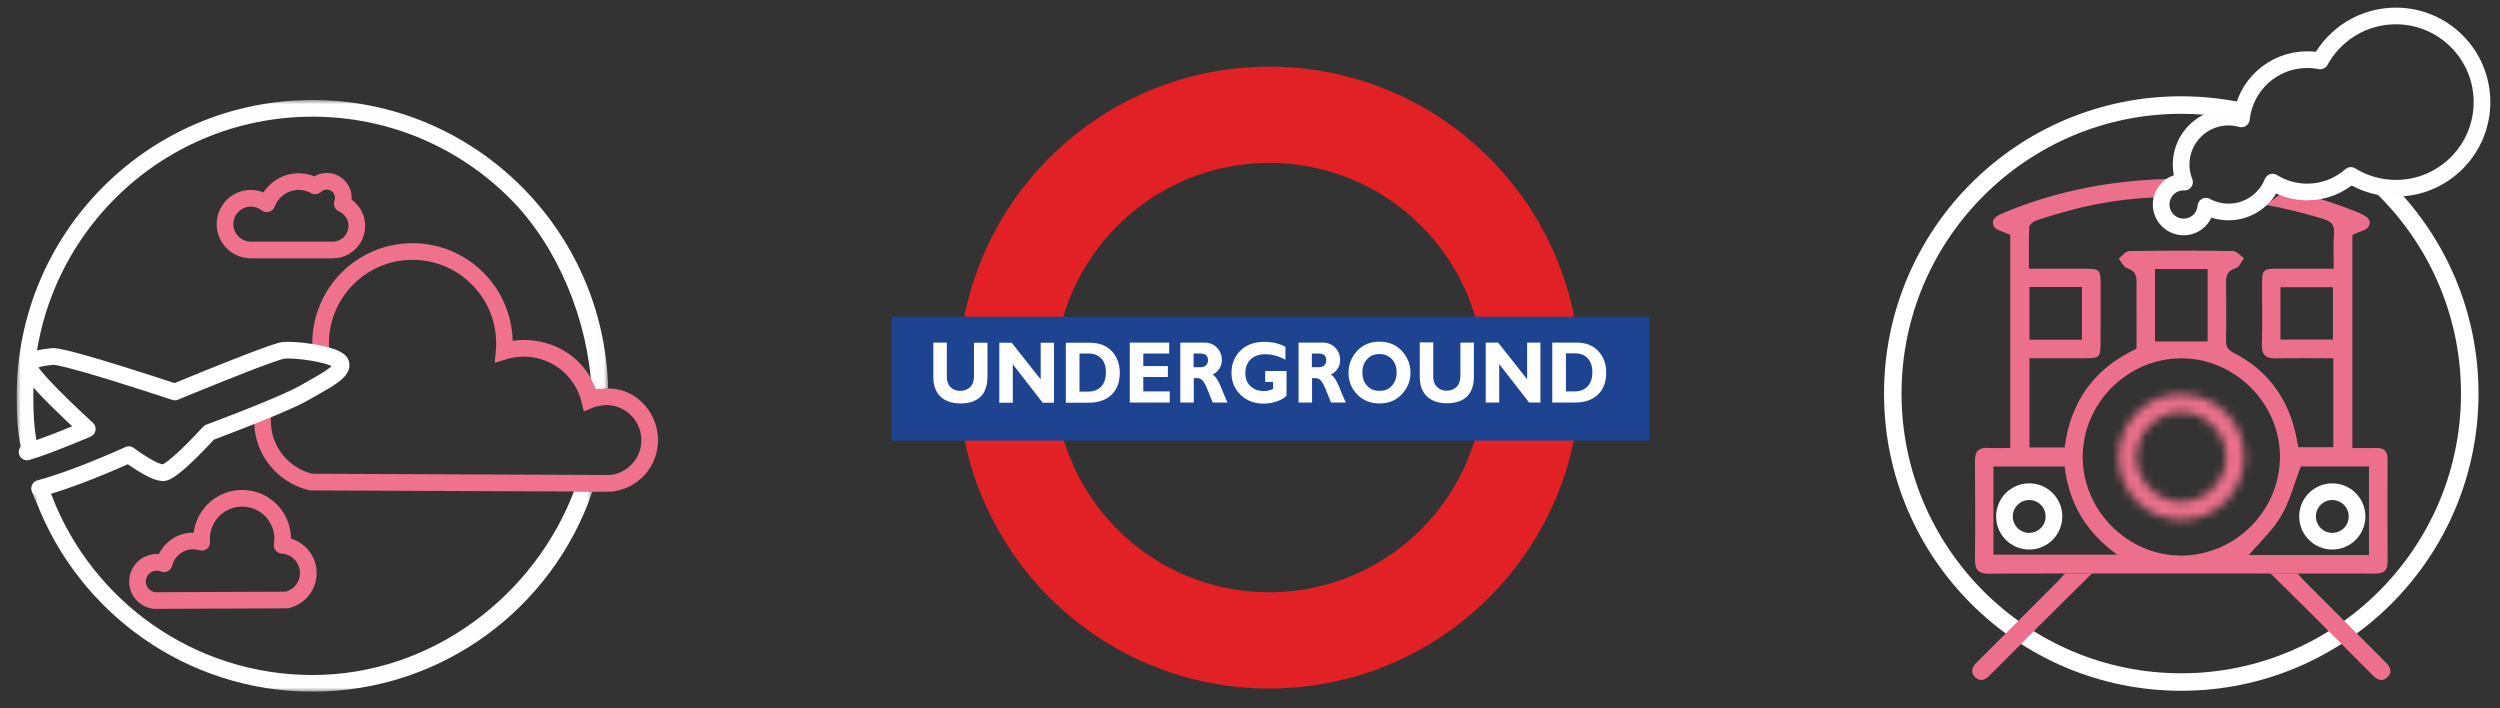 <?xml version="1.0" encoding="UTF-8"?>
<svg width="300px" height="85px" viewBox="0 0 300 85" version="1.1" xmlns="http://www.w3.org/2000/svg" xmlns:xlink="http://www.w3.org/1999/xlink">
    <rect x="0" y="0" width="300" height="85" fill="#333333" stroke="none"/>
    <!-- Generator: Sketch 41.2 (35397) - http://www.bohemiancoding.com/sketch -->
    <title>icons_mobile_28pxgap</title>
    <desc>Created with Sketch.</desc>
    <defs>
        <path d="M22.799,0.63 C16.457,0.931 10.297,2.19 4.416,4.658 C3.692,4.962 2.825,5.361 3.27,6.266 C3.5,6.735 4.386,6.88 5.226,7.295 L5.226,32.863 C4.291,32.863 3.443,32.903 2.599,32.854 C1.458,32.787 0.98,33.246 0.991,34.418 C1.032,38.362 1.047,42.308 0.992,46.25 C0.973,47.568 1.507,47.979 2.754,47.951 C5.397,47.894 49.01,47.936 49.01,47.936 C50.001,47.944 50.518,47.602 50.512,46.54 C50.495,42.417 50.5,38.294 50.508,34.17 C50.51,33.273 50.1,32.854 49.203,32.868 C48.234,32.884 47.262,32.871 46.285,32.871 L46.285,7.29 C47.116,6.884 48.007,6.742 48.244,6.272 C48.696,5.365 47.799,4.982 47.099,4.653 C46.817,4.522 46.518,4.421 46.228,4.306 C43.612,3.276 40.957,2.486 38.27,1.894 C37.512,2.527 36.683,3.089 35.887,3.685 C38.234,4.114 40.554,4.689 42.849,5.403 C43.749,5.684 44.157,6.068 44.078,7.08 C43.97,8.449 44.051,9.834 44.051,11.348 C41.708,11.348 39.481,11.344 37.253,11.349 C35.608,11.352 35.457,11.497 35.452,13.092 C35.445,15.556 35.49,18.022 35.428,20.486 C35.398,21.737 35.923,22.143 37.115,22.114 C39.385,22.061 41.659,22.099 43.994,22.099 L43.994,32.772 L39.799,32.772 C39.658,32.079 39.539,31.341 39.351,30.621 C38.277,26.495 35.86,23.411 32.065,21.46 C31.372,21.104 31.104,20.729 31.122,19.941 C31.177,17.612 31.151,15.28 31.13,12.95 C31.122,12.085 31.376,11.551 32.31,11.285 C32.711,11.171 32.956,10.51 33.272,10.098 C32.842,9.796 32.419,9.239 31.986,9.234 C27.819,9.167 23.652,9.168 19.485,9.238 C19.066,9.245 18.655,9.828 18.241,10.144 C18.571,10.542 18.83,11.159 19.245,11.293 C20.089,11.566 20.391,12.033 20.387,12.856 C20.376,15.543 20.382,18.231 20.382,20.949 C15.326,23.312 12.465,27.263 11.757,32.803 L7.534,32.803 L7.534,22.099 C9.708,22.099 11.882,22.103 14.059,22.098 C15.99,22.094 16.064,22.023 16.069,20.154 C16.074,17.868 16.078,15.583 16.076,13.297 C16.075,11.443 15.987,11.354 14.067,11.349 C11.924,11.342 9.78,11.348 7.472,11.348 C7.472,9.603 7.429,7.96 7.513,6.323 C7.529,6.043 8.041,5.663 8.397,5.546 C13.861,3.745 18.451,2.819 24.152,2.764 C24.662,2.005 26.139,1.244 26.64,0.576 C26.291,0.572 25.943,0.57 25.594,0.57 C24.665,0.57 23.735,0.587 22.799,0.63 Z M22.599,20.083 L28.917,20.083 L28.917,11.392 L22.599,11.392 L22.599,20.083 Z M7.532,19.874 L13.833,19.874 L13.833,13.549 L7.532,13.549 L7.532,19.874 Z M37.656,19.862 L43.952,19.862 L43.952,13.567 L37.656,13.567 L37.656,19.862 Z M13.924,33.946 C13.92,27.508 19.274,22.133 25.717,22.107 C32.141,22.079 37.57,27.453 37.594,33.867 C37.62,40.369 32.244,45.766 25.732,45.777 L25.716,45.777 C19.321,45.778 13.928,40.369 13.924,33.946 Z M37.73,41.04 C38.774,39.271 39.29,37.19 40.099,35.081 L48.279,35.081 L48.279,45.717 L33.861,45.717 C35.14,44.206 36.702,42.781 37.73,41.04 Z M3.21,35.091 L11.754,35.091 C12.274,39.444 14.275,42.954 18.069,45.665 L3.21,45.665 L3.21,35.091 Z" id="path-1"></path>
        <path d="M7.506,0.413 C3.511,0.448 0.204,3.895 0.231,7.993 C0.261,12.223 3.629,15.52 7.876,15.476 C12.01,15.434 15.301,12.067 15.295,7.886 C15.289,3.67 11.919,0.412 7.582,0.412 C7.557,0.412 7.531,0.412 7.506,0.413 Z M7.723,13.323 C4.821,13.299 2.33,10.757 2.376,7.871 C2.424,4.96 4.97,2.491 7.855,2.558 C10.713,2.627 13.138,5.094 13.141,7.937 C13.143,10.805 10.624,13.324 7.765,13.323 L7.723,13.323 Z" id="path-3"></path>
        <path d="M0.083,36.331 C0.083,56.031 16.052,72 35.752,72 C55.451,72 71.421,56.031 71.421,36.331 C71.421,26.546 67.478,17.688 61.097,11.245 C60.564,10.708 57.125,10.47 57.125,10.47 C64.569,16.631 69.32,25.935 69.32,36.331 C69.32,54.841 54.262,69.901 35.752,69.901 C17.243,69.901 2.183,54.841 2.183,36.331 C2.183,17.821 17.243,2.762 35.752,2.762 C37.56,2.762 39.333,2.909 41.063,3.186 C42.053,2.44 43.17,2.037 44.349,1.711 C41.594,1.03 38.718,0.661 35.752,0.661 C16.052,0.661 0.083,16.631 0.083,36.331 Z" id="path-5"></path>
        <path d="M47.278,68.619 C50.453,71.716 55.575,76.872 58.707,80.013 C59.234,80.543 59.812,80.885 60.453,80.293 C61.153,79.644 60.831,79.026 60.255,78.452 C57.713,75.922 53.18,71.384 50.649,68.846 C50.383,68.579 50.14,68.29 49.711,67.819 L46.404,67.817 C46.652,67.945 47.099,68.445 47.278,68.619 Z" id="path-7"></path>
        <path d="M21.792,67.819 C21.365,68.29 21.122,68.58 20.856,68.846 C18.324,71.384 13.791,75.923 11.251,78.452 C10.674,79.026 10.353,79.644 11.052,80.293 C11.693,80.885 12.271,80.543 12.798,80.013 C15.931,76.872 21.052,71.716 24.227,68.619 C24.406,68.446 24.853,67.945 25.101,67.817 L21.792,67.819 Z" id="path-9"></path>
        <polygon id="path-11" points="0.875 26 68.087 26 68.087 0.985 0.875 0.985 0.875 26"></polygon>
        <polygon id="path-13" points="0 0 0 42.611 70.978 42.611 70.978 0 8.13151629e-20 0"></polygon>
    </defs>
    <g id="Other-Icons" stroke="none" stroke-width="1" fill="none" fill-rule="evenodd">
        <g id="icons_mobile_28pxgap">
            <g id="Page-1">
                <g id="Group-2" transform="translate(226, 1)">
                    <g id="Group-6" transform="translate(10, 19.893)">
                        <mask id="mask-2" fill="white">
                            <use xlink:href="#path-1"></use>
                        </mask>
                        <use id="Clip-5" fill="#EC708B" xlink:href="#path-1"></use>
                    </g>
                    <g id="Group-9" transform="translate(28, 45.893)">
                        <mask id="mask-4" fill="white">
                            <use xlink:href="#path-3"></use>
                        </mask>
                        <g id="Clip-8"></g>
                        <polygon id="Fill-7" fill="#EC708B" mask="url(#mask-4)" points="-4.769 20.477 20.295 20.477 20.295 -4.588 -4.769 -4.588"></polygon>
                    </g>
                    <g id="Group">
                        <g id="Group-3" transform="translate(-0, 9.893)">
                            <mask id="mask-6" fill="white">
                                <use xlink:href="#path-5"></use>
                            </mask>
                            <use id="Clip-2" fill="#FFFFFF" xlink:href="#path-5"></use>
                        </g>
                        <g id="Group-16" transform="translate(14, 0.893)" stroke="#FEFEFE" stroke-width="2">
                            <path d="M42.847,60.08 C42.847,61.722 41.517,63.052 39.875,63.052 C38.235,63.052 36.905,61.722 36.905,60.08 C36.905,58.439 38.235,57.109 39.875,57.109 C41.517,57.109 42.847,58.439 42.847,60.08 Z" id="Stroke-10"></path>
                            <path d="M6.476,60.08 C6.476,61.722 5.146,63.052 3.505,63.052 C1.865,63.052 0.535,61.722 0.535,60.08 C0.535,58.439 1.865,57.109 3.505,57.109 C5.146,57.109 6.476,58.439 6.476,60.08 Z" id="Stroke-12"></path>
                            <path d="M47.502,0.023 C43.581,0.023 40.172,2.206 38.419,5.42 C37.917,5.321 37.398,5.266 36.865,5.266 C32.761,5.266 29.386,8.38 28.97,12.375 C28.479,12.237 27.962,12.158 27.427,12.158 C24.284,12.158 21.733,14.707 21.733,17.85 C21.733,18.595 21.883,19.306 22.142,19.959 C22.105,19.957 22.07,19.948 22.035,19.948 C20.546,19.948 19.337,21.155 19.337,22.644 C19.337,24.133 20.546,25.34 22.035,25.34 C23.453,25.34 24.602,24.243 24.709,22.853 C25.517,23.293 26.442,23.543 27.427,23.543 C29.825,23.543 31.872,22.059 32.711,19.962 C33.92,20.709 35.34,21.146 36.865,21.146 C38.874,21.146 40.705,20.393 42.103,19.163 C43.675,20.129 45.52,20.697 47.502,20.697 C53.211,20.697 57.839,16.069 57.839,10.36 C57.839,4.651 53.211,0.023 47.502,0.023 Z" id="Stroke-14" stroke-linecap="round" stroke-linejoin="round"></path>
                        </g>
                    </g>
                    <mask id="mask-8" fill="white">
                        <use xlink:href="#path-7"></use>
                    </mask>
                    <use id="Clip-18" fill="#ED718C" xlink:href="#path-7"></use>
                    <mask id="mask-10" fill="white">
                        <use xlink:href="#path-9"></use>
                    </mask>
                    <use id="Clip-21" fill="#EC708B" xlink:href="#path-9"></use>
                </g>
            </g>
            <polygon id="Fill-10" fill="#F1718D" points="1 37 1 37 1.001 37"></polygon>
            <g id="Page-1" transform="translate(2, 12)">
                <g id="Group-3" transform="translate(1, 45)">
                    <mask id="mask-12" fill="white">
                        <use xlink:href="#path-11"></use>
                    </mask>
                    <g id="Clip-2"></g>
                    <path d="M66,1.652 C61.258,14.391 48.892,24.002 34.5,24 C20.209,24.001 8.017,15.047 3.203,2.447 C3.104,2.177 2.975,1.964 2.919,1.875 C2.869,1.788 2.878,1.817 2.822,1.665 C2.646,1.141 2.078,0.861 1.555,1.038 C1.031,1.215 0.751,1.782 0.928,2.305 C1.016,2.578 1.143,2.808 1.213,2.919 C1.278,3.028 1.274,3.01 1.334,3.16 C6.434,16.513 19.355,25.999 34.5,26 C50.083,25.998 63.31,15.956 68.087,1.99 C68.087,1.99 66.818,1.805 66,1.652" id="Fill-1" fill="#FEFEFE" mask="url(#mask-12)"></path>
                </g>
                <g id="Group-6" transform="translate(0, -0)">
                    <mask id="mask-14" fill="white">
                        <use xlink:href="#path-13"></use>
                    </mask>
                    <g id="Clip-5"></g>
                    <path d="M70.978,34.617 C70.507,15.42 54.811,0.001 35.5,0 C15.894,0.001 0.001,15.893 -0,35.5 C-0.001,37.798 0.082,39.571 0.519,41.802 C0.624,42.344 1.15,42.697 1.692,42.592 C2.234,42.486 2.588,41.961 2.482,41.419 C2.077,39.337 2.001,37.762 2,35.5 C2.001,26.246 5.749,17.877 11.812,11.811 C17.877,5.748 26.247,2.001 35.5,2 C44.754,2.001 53.124,5.748 59.189,11.811 C64.86,17.484 68.552,26.277 69,34.818 L70.978,34.617 Z" id="Fill-4" fill="#FEFEFE" mask="url(#mask-14)"></path>
                </g>
                <path d="M15.501,57.786 C15.502,57.066 16.085,56.481 16.806,56.48 C16.982,56.48 17.145,56.515 17.299,56.578 C17.569,56.69 17.872,56.679 18.134,56.546 C18.395,56.413 18.584,56.176 18.652,55.891 C18.93,54.76 19.947,53.916 21.163,53.918 C21.424,53.918 21.675,53.958 21.921,54.031 C22.238,54.126 22.581,54.058 22.838,53.849 C23.096,53.641 23.233,53.32 23.206,52.99 C23.195,52.863 23.188,52.755 23.188,52.661 C23.188,51.591 23.619,50.63 24.32,49.927 C25.024,49.224 25.985,48.794 27.056,48.793 C28.128,48.794 29.088,49.224 29.791,49.926 C30.494,50.63 30.924,51.591 30.924,52.661 C30.924,52.863 30.904,53.067 30.87,53.279 C30.826,53.557 30.901,53.846 31.078,54.065 C31.255,54.286 31.52,54.422 31.802,54.437 C33.026,54.507 34.002,55.52 34.001,56.763 C34.002,57.832 33.273,58.728 32.288,59.001 L16.639,59.066 C15.995,58.981 15.499,58.447 15.501,57.786 L15.501,57.786 Z M16.553,61.066 L32.441,61 L32.667,60.973 C34.58,60.521 35.998,58.81 36.001,56.763 C35.999,54.807 34.7,53.173 32.922,52.634 C32.907,49.406 30.29,46.794 27.056,46.793 C24.066,46.794 21.604,49.032 21.238,51.924 C21.212,51.923 21.189,51.918 21.163,51.918 C19.349,51.919 17.794,52.977 17.05,54.505 C16.968,54.499 16.89,54.48 16.806,54.48 C14.979,54.481 13.502,55.961 13.501,57.786 C13.502,59.492 14.793,60.88 16.439,61.06 L16.553,61.066 Z" id="Fill-7" fill="#EF718C"></path>
                <path d="M70.978,34.617 C70.608,34.619 69.5,34.693 69.5,34.693 L69,33.568 C67.479,30.649 64.384,28.799 60.862,28.797 C60.407,28.797 59.96,28.832 59.523,28.897 C59.353,22.398 54.044,17.182 47.504,17.181 C40.858,17.182 35.471,22.568 35.471,29.216 C35.471,29.711 35.514,30.179 35.569,30.621 C35.637,31.169 36.137,31.558 36.685,31.49 C37.233,31.423 37.622,30.923 37.554,30.375 C37.504,29.975 37.471,29.593 37.471,29.216 C37.471,26.441 38.592,23.939 40.41,22.12 C42.228,20.303 44.73,19.182 47.504,19.181 C50.279,19.182 52.782,20.303 54.601,22.12 C56.418,23.939 57.539,26.441 57.54,29.216 C57.54,29.486 57.521,29.767 57.496,30.067 L57.374,31.537 L58.784,31.106 C59.443,30.906 60.139,30.797 60.862,30.797 C64.215,30.795 67.022,33.118 67.783,36.235 L68.059,37.368 L69.136,36.923 C69.42,36.805 69.76,36.723 70.14,36.668 C70.395,36.631 70.586,36.603 70.735,36.604 C71.907,36.604 72.957,37.076 73.725,37.843 C74.492,38.61 74.963,39.661 74.963,40.832 C74.965,42.989 73.336,44.748 71.237,45.001 L68.377,44.987 L35.458,44.85 C32.614,44.137 30.498,41.573 30.5,38.51 C30.5,38.187 30.533,37.858 30.584,37.517 C30.666,36.971 30.29,36.462 29.745,36.379 C29.198,36.297 28.689,36.673 28.606,37.219 C28.545,37.622 28.5,38.053 28.5,38.51 C28.502,42.552 31.307,45.93 35.078,46.822 L35.304,46.849 L66.976,46.981 C66.952,47.048 71.37,47.001 71.37,47.001 L71.428,46.995 C74.533,46.649 76.962,44.039 76.963,40.832 C76.963,37.473 74.308,34.595 70.978,34.617" id="Fill-9" fill="#EF718C"></path>
                <path d="M37.936,16.999 L37.81,16.992 C37.792,16.991 37.776,17 37.758,17 L27.99,17 C27.979,16.999 27.97,16.992 27.958,16.991 C26.866,16.919 25.998,16.008 26,14.895 C26.002,13.734 26.942,12.793 28.104,12.791 C28.596,12.792 29.038,12.958 29.399,13.24 C29.651,13.438 29.979,13.504 30.288,13.417 C30.597,13.33 30.843,13.103 30.955,12.803 C31.391,11.631 32.521,10.791 33.845,10.793 C34.39,10.793 34.895,10.933 35.338,11.179 C35.721,11.393 36.199,11.331 36.516,11.028 C36.701,10.853 36.937,10.75 37.205,10.75 C37.755,10.751 38.202,11.197 38.203,11.749 C38.203,11.871 38.181,11.987 38.138,12.099 C37.949,12.598 38.186,13.159 38.676,13.371 C39.349,13.664 39.82,14.329 39.819,15.108 C39.817,16.149 38.978,16.992 37.936,16.999 M40.185,11.95 C40.189,11.883 40.203,11.817 40.203,11.749 C40.203,10.092 38.861,8.751 37.205,8.75 C36.665,8.75 36.164,8.904 35.727,9.154 C35.143,8.922 34.507,8.793 33.845,8.793 C32.071,8.794 30.52,9.711 29.611,11.089 C29.143,10.902 28.637,10.791 28.104,10.791 C25.836,10.792 24,12.629 24,14.895 C24.001,17.068 25.686,18.843 27.824,18.987 L27.824,18.986 C27.847,18.988 27.868,19 27.891,19 L37.758,19 C37.769,19 37.777,18.994 37.788,18.994 L37.875,18.999 L37.927,19 C40.078,18.999 41.819,17.258 41.819,15.108 C41.818,13.803 41.17,12.655 40.185,11.95" id="Fill-13" fill="#EF718C"></path>
                <polygon id="Fill-15" fill="#FEFEFE" points="4.139 29.785 4.139 29.785 4.14 29.785"></polygon>
                <path d="M0.513,31.837 C0.513,31.836 0.514,31.835 0.514,31.834 L0.514,31.831 L0.513,31.837 Z" id="Fill-17" fill="#FEFEFE"></path>
                <path d="M39.842,31.261 L39.84,31.255 C39.7,30.869 39.462,30.644 39.241,30.471 C38.902,30.216 38.535,30.055 38.124,29.904 C37.713,29.756 37.26,29.632 36.783,29.523 L36.781,29.523 C35.338,29.198 33.687,29.021 32.576,29.019 C32.315,29.019 32.083,29.028 31.864,29.055 L31.861,29.055 C31.681,29.079 31.529,29.118 31.342,29.169 C30.658,29.36 29.566,29.753 28.253,30.249 C24.895,31.521 20.218,33.443 18.939,33.971 C18.017,33.666 15.414,32.81 12.654,31.95 C10.935,31.415 9.159,30.879 7.684,30.474 C6.946,30.272 6.284,30.102 5.733,29.98 C5.457,29.918 5.21,29.868 4.987,29.833 C4.762,29.797 4.571,29.774 4.362,29.773 L4.139,29.785 C3.441,29.876 2.757,29.939 2.094,30.157 C1.763,30.27 1.424,30.429 1.12,30.709 C0.816,30.985 0.584,31.401 0.513,31.834 L0.495,32.044 C0.504,32.381 0.594,32.562 0.674,32.74 C0.834,33.062 1.043,33.349 1.307,33.685 C2.221,34.833 3.821,36.434 5.222,37.787 C5.749,38.296 6.244,38.766 6.658,39.155 C5.078,39.804 2.529,40.817 0.967,41.277 C0.437,41.433 0.134,41.99 0.291,42.519 C0.447,43.048 1.004,43.351 1.533,43.195 C2.863,42.801 4.677,42.107 6.183,41.505 C7.685,40.905 8.865,40.399 8.87,40.397 C9.184,40.263 9.406,39.981 9.463,39.645 C9.52,39.309 9.403,38.969 9.151,38.74 C9.151,38.739 9.045,38.642 8.855,38.467 C8.193,37.856 6.529,36.305 5.046,34.806 C4.304,34.057 3.607,33.319 3.115,32.737 C2.9,32.482 2.734,32.265 2.619,32.097 C2.706,32.059 2.833,32.014 3.004,31.977 C3.347,31.898 3.828,31.84 4.368,31.773 C4.393,31.772 4.51,31.781 4.67,31.808 C5.303,31.907 6.55,32.226 7.994,32.638 C10.169,33.259 12.841,34.097 14.963,34.779 C16.024,35.119 16.949,35.421 17.609,35.638 C18.268,35.855 18.659,35.986 18.66,35.986 C18.887,36.062 19.138,36.053 19.36,35.961 C19.362,35.96 20.082,35.661 21.19,35.208 C22.851,34.529 25.377,33.505 27.613,32.637 C28.73,32.203 29.776,31.808 30.597,31.517 C31.007,31.371 31.362,31.251 31.634,31.167 C31.898,31.084 32.108,31.037 32.113,31.039 C32.204,31.028 32.371,31.018 32.576,31.018 C33.474,31.016 35.077,31.186 36.34,31.474 L36.342,31.474 C36.899,31.6 37.398,31.751 37.717,31.893 C37.743,31.904 37.76,31.914 37.784,31.925 C37.721,31.989 37.649,32.059 37.55,32.138 C37.213,32.413 36.684,32.747 36.062,33.109 C35.439,33.471 34.719,33.865 33.977,34.295 L33.977,34.295 C33.56,34.537 32.856,34.88 32.021,35.252 C31.185,35.627 30.211,36.037 29.217,36.443 C27.649,37.083 26.03,37.713 24.805,38.183 C23.58,38.653 22.752,38.959 22.75,38.96 C22.602,39.015 22.463,39.11 22.357,39.227 C22.357,39.227 22.294,39.296 22.177,39.423 C21.769,39.865 20.72,40.987 19.664,41.99 C19.137,42.49 18.607,42.962 18.175,43.292 C17.961,43.457 17.77,43.586 17.637,43.661 L17.519,43.719 C17.433,43.711 17.139,43.636 16.808,43.476 C16.232,43.213 15.526,42.777 14.985,42.412 C14.713,42.231 14.48,42.066 14.316,41.948 L14.127,41.808 L14.064,41.761 C13.769,41.537 13.377,41.494 13.041,41.65 C13.041,41.65 12.95,41.692 12.776,41.77 C11.566,42.318 6.38,44.604 2.49,45.645 C1.957,45.788 1.641,46.336 1.784,46.87 C1.927,47.404 2.476,47.72 3.009,47.576 C6.907,46.527 11.755,44.417 13.341,43.708 C13.639,43.92 14.052,44.202 14.512,44.49 C14.97,44.774 15.472,45.063 15.973,45.293 C16.483,45.519 16.962,45.712 17.554,45.723 L17.721,45.716 L17.725,45.716 C18.165,45.664 18.431,45.509 18.73,45.339 C19.234,45.032 19.764,44.598 20.323,44.102 C21.707,42.868 23.198,41.267 23.673,40.75 C24.465,40.454 27.276,39.396 29.972,38.294 C30.98,37.883 31.971,37.466 32.838,37.078 C33.706,36.69 34.443,36.336 34.98,36.026 L34.981,36.026 C36.102,35.373 37.219,34.785 38.114,34.196 C38.562,33.897 38.959,33.602 39.291,33.247 C39.456,33.069 39.608,32.872 39.728,32.636 C39.847,32.402 39.934,32.117 39.934,31.809 C39.934,31.624 39.902,31.436 39.842,31.261" id="Fill-19" fill="#FFFFFF"></path>
                <path d="M68.952,33.713 L70.978,34.617" id="Fill-21" fill="#FEFEFE"></path>
            </g>
            <path d="M152.311,71.074 C138.073,71.074 126.547,59.548 126.547,45.31 C126.547,31.073 138.073,19.548 152.311,19.548 C166.548,19.548 178.074,31.073 178.074,45.31 C178.074,59.526 166.548,71.074 152.311,71.074 Z M152.311,8 C131.709,8 115,24.709 115,45.31 C115,65.912 131.709,82.621 152.311,82.621 C172.913,82.621 189.622,65.912 189.622,45.31 C189.622,24.709 172.913,8 152.311,8 Z" id="Fill-44" fill="#E22126"></path>
            <polygon id="Fill-46" fill="#1E4390" points="107 52.872 197.915 52.872 197.915 38 107 38"></polygon>
            <path d="M187.912,42.421 L187.912,46.97 L188.962,46.97 C189.64,46.97 190.165,46.752 190.536,46.336 C190.908,45.921 191.083,45.374 191.083,44.674 C191.083,43.974 190.908,43.405 190.536,43.011 C190.165,42.596 189.64,42.399 188.962,42.399 L187.933,42.399 L187.912,42.421 Z M186.294,41.109 L189.159,41.109 C190.274,41.109 191.148,41.437 191.783,42.115 C192.417,42.793 192.745,43.646 192.745,44.717 C192.745,45.833 192.417,46.708 191.762,47.342 C191.105,47.976 190.186,48.304 188.962,48.304 L186.271,48.304 L186.271,41.109 L186.294,41.109 Z M184.85,41.109 L184.85,48.304 L183.494,48.304 L179.907,43.69 L179.907,48.304 L178.289,48.304 L178.289,41.109 L179.776,41.109 L183.254,45.505 L183.254,41.109 L184.872,41.109 L184.85,41.109 Z M175.249,41.109 L176.867,41.109 L176.867,45.198 C176.867,46.248 176.583,47.058 176.036,47.583 C175.468,48.129 174.681,48.392 173.631,48.392 C172.602,48.392 171.794,48.108 171.225,47.561 C170.656,47.014 170.372,46.227 170.372,45.198 L170.372,41.087 L171.99,41.087 L171.99,45.22 C171.99,45.723 172.143,46.117 172.428,46.423 C172.734,46.73 173.106,46.882 173.587,46.882 C174.09,46.882 174.483,46.73 174.79,46.423 C175.096,46.117 175.249,45.68 175.249,45.111 L175.249,41.087 L175.249,41.109 Z M165.539,46.904 C166.151,46.904 166.654,46.708 167.026,46.292 C167.397,45.877 167.595,45.352 167.595,44.695 C167.595,44.04 167.397,43.493 167.026,43.099 C166.654,42.705 166.151,42.486 165.539,42.486 C164.927,42.486 164.424,42.684 164.052,43.099 C163.68,43.493 163.483,44.04 163.483,44.695 C163.483,45.352 163.68,45.899 164.052,46.292 C164.424,46.708 164.927,46.904 165.539,46.904 L165.539,46.904 Z M165.539,41 C166.654,41 167.529,41.371 168.228,42.115 C168.907,42.858 169.257,43.712 169.257,44.717 C169.257,45.723 168.907,46.576 168.207,47.32 C167.507,48.064 166.633,48.414 165.539,48.414 C164.445,48.414 163.549,48.042 162.849,47.32 C162.149,46.598 161.821,45.723 161.821,44.717 C161.821,43.733 162.171,42.858 162.849,42.115 C163.526,41.371 164.424,41 165.539,41 L165.539,41 Z M157.425,42.421 L157.425,44.061 L158.278,44.061 C158.54,44.061 158.759,43.996 158.912,43.842 C159.065,43.69 159.152,43.493 159.152,43.23 C159.152,42.684 158.847,42.421 158.234,42.421 L157.425,42.421 Z M155.807,41.109 L158.693,41.109 C159.328,41.109 159.831,41.306 160.225,41.721 C160.618,42.115 160.814,42.618 160.814,43.187 C160.814,43.974 160.443,44.565 159.699,44.958 C160.027,45.111 160.334,45.57 160.64,46.27 C160.924,46.992 161.209,47.67 161.493,48.304 L159.722,48.304 C159.612,48.064 159.437,47.604 159.175,46.948 C158.912,46.292 158.693,45.855 158.497,45.658 C158.3,45.461 158.102,45.374 157.906,45.374 L157.447,45.374 L157.447,48.304 L155.828,48.304 L155.828,41.109 L155.807,41.109 Z M154.254,41.59 L154.254,43.165 C153.423,42.727 152.613,42.508 151.826,42.508 C151.06,42.508 150.471,42.727 150.055,43.143 C149.64,43.58 149.442,44.105 149.442,44.783 C149.442,45.417 149.64,45.942 150.055,46.336 C150.471,46.73 151.016,46.926 151.695,46.926 C152.045,46.926 152.417,46.839 152.766,46.664 L152.766,45.833 L151.826,45.833 L151.826,44.521 L154.385,44.521 L154.385,47.473 C154.123,47.757 153.728,47.998 153.204,48.173 C152.679,48.348 152.154,48.435 151.651,48.435 C150.514,48.435 149.596,48.086 148.874,47.386 C148.152,46.686 147.78,45.811 147.78,44.739 C147.78,43.646 148.152,42.749 148.874,42.049 C149.596,41.349 150.536,41.022 151.695,41.022 C152.657,41.022 153.51,41.218 154.254,41.612 L154.254,41.59 Z M143.231,42.421 L143.231,44.061 L144.084,44.061 C144.347,44.061 144.565,43.996 144.718,43.842 C144.871,43.69 144.959,43.493 144.959,43.23 C144.959,42.684 144.653,42.421 144.04,42.421 L143.231,42.421 Z M141.613,41.109 L144.499,41.109 C145.134,41.109 145.637,41.306 146.03,41.721 C146.424,42.115 146.621,42.618 146.621,43.187 C146.621,43.974 146.249,44.565 145.506,44.958 C145.834,45.111 146.14,45.57 146.446,46.27 C146.73,46.992 147.015,47.67 147.299,48.304 L145.528,48.304 C145.418,48.064 145.243,47.604 144.981,46.948 C144.718,46.292 144.499,45.855 144.303,45.658 C144.106,45.461 143.909,45.374 143.712,45.374 L143.253,45.374 L143.253,48.304 L141.635,48.304 L141.635,41.109 L141.613,41.109 Z M140.366,46.992 L140.366,48.304 L135.577,48.304 L135.577,41.109 L140.301,41.109 L140.301,42.421 L137.195,42.421 L137.195,43.93 L140.147,43.93 L140.147,45.242 L137.195,45.242 L137.195,46.97 L140.366,46.97 L140.366,46.992 Z M129.54,42.443 L129.54,46.992 L130.59,46.992 C131.268,46.992 131.793,46.773 132.165,46.358 C132.537,45.942 132.711,45.396 132.711,44.695 C132.711,43.996 132.537,43.427 132.165,43.033 C131.793,42.618 131.268,42.421 130.59,42.421 L129.562,42.421 L129.54,42.443 Z M127.922,41.13 L130.787,41.13 C131.902,41.13 132.777,41.459 133.412,42.137 C134.046,42.815 134.374,43.668 134.374,44.739 C134.374,45.855 134.046,46.73 133.39,47.364 C132.733,47.998 131.815,48.326 130.59,48.326 L127.9,48.326 L127.9,41.13 L127.922,41.13 Z M126.478,41.13 L126.478,48.326 L125.122,48.326 L121.536,43.712 L121.536,48.326 L119.917,48.326 L119.917,41.13 L121.405,41.13 L124.882,45.526 L124.882,41.13 L126.5,41.13 L126.478,41.13 Z M116.877,41.13 L118.496,41.13 L118.496,45.22 C118.496,46.27 118.212,47.079 117.665,47.604 C117.096,48.151 116.309,48.414 115.259,48.414 C114.231,48.414 113.422,48.129 112.853,47.583 C112.285,47.036 112,46.248 112,45.22 L112,41.109 L113.619,41.109 L113.619,45.242 C113.619,45.745 113.772,46.139 114.056,46.445 C114.362,46.752 114.734,46.904 115.215,46.904 C115.718,46.904 116.112,46.752 116.418,46.445 C116.724,46.139 116.877,45.702 116.877,45.133 L116.877,41.109 L116.877,41.13 Z" id="Fill-48" fill="#FEFEFE"></path>
        </g>
    </g>
</svg>